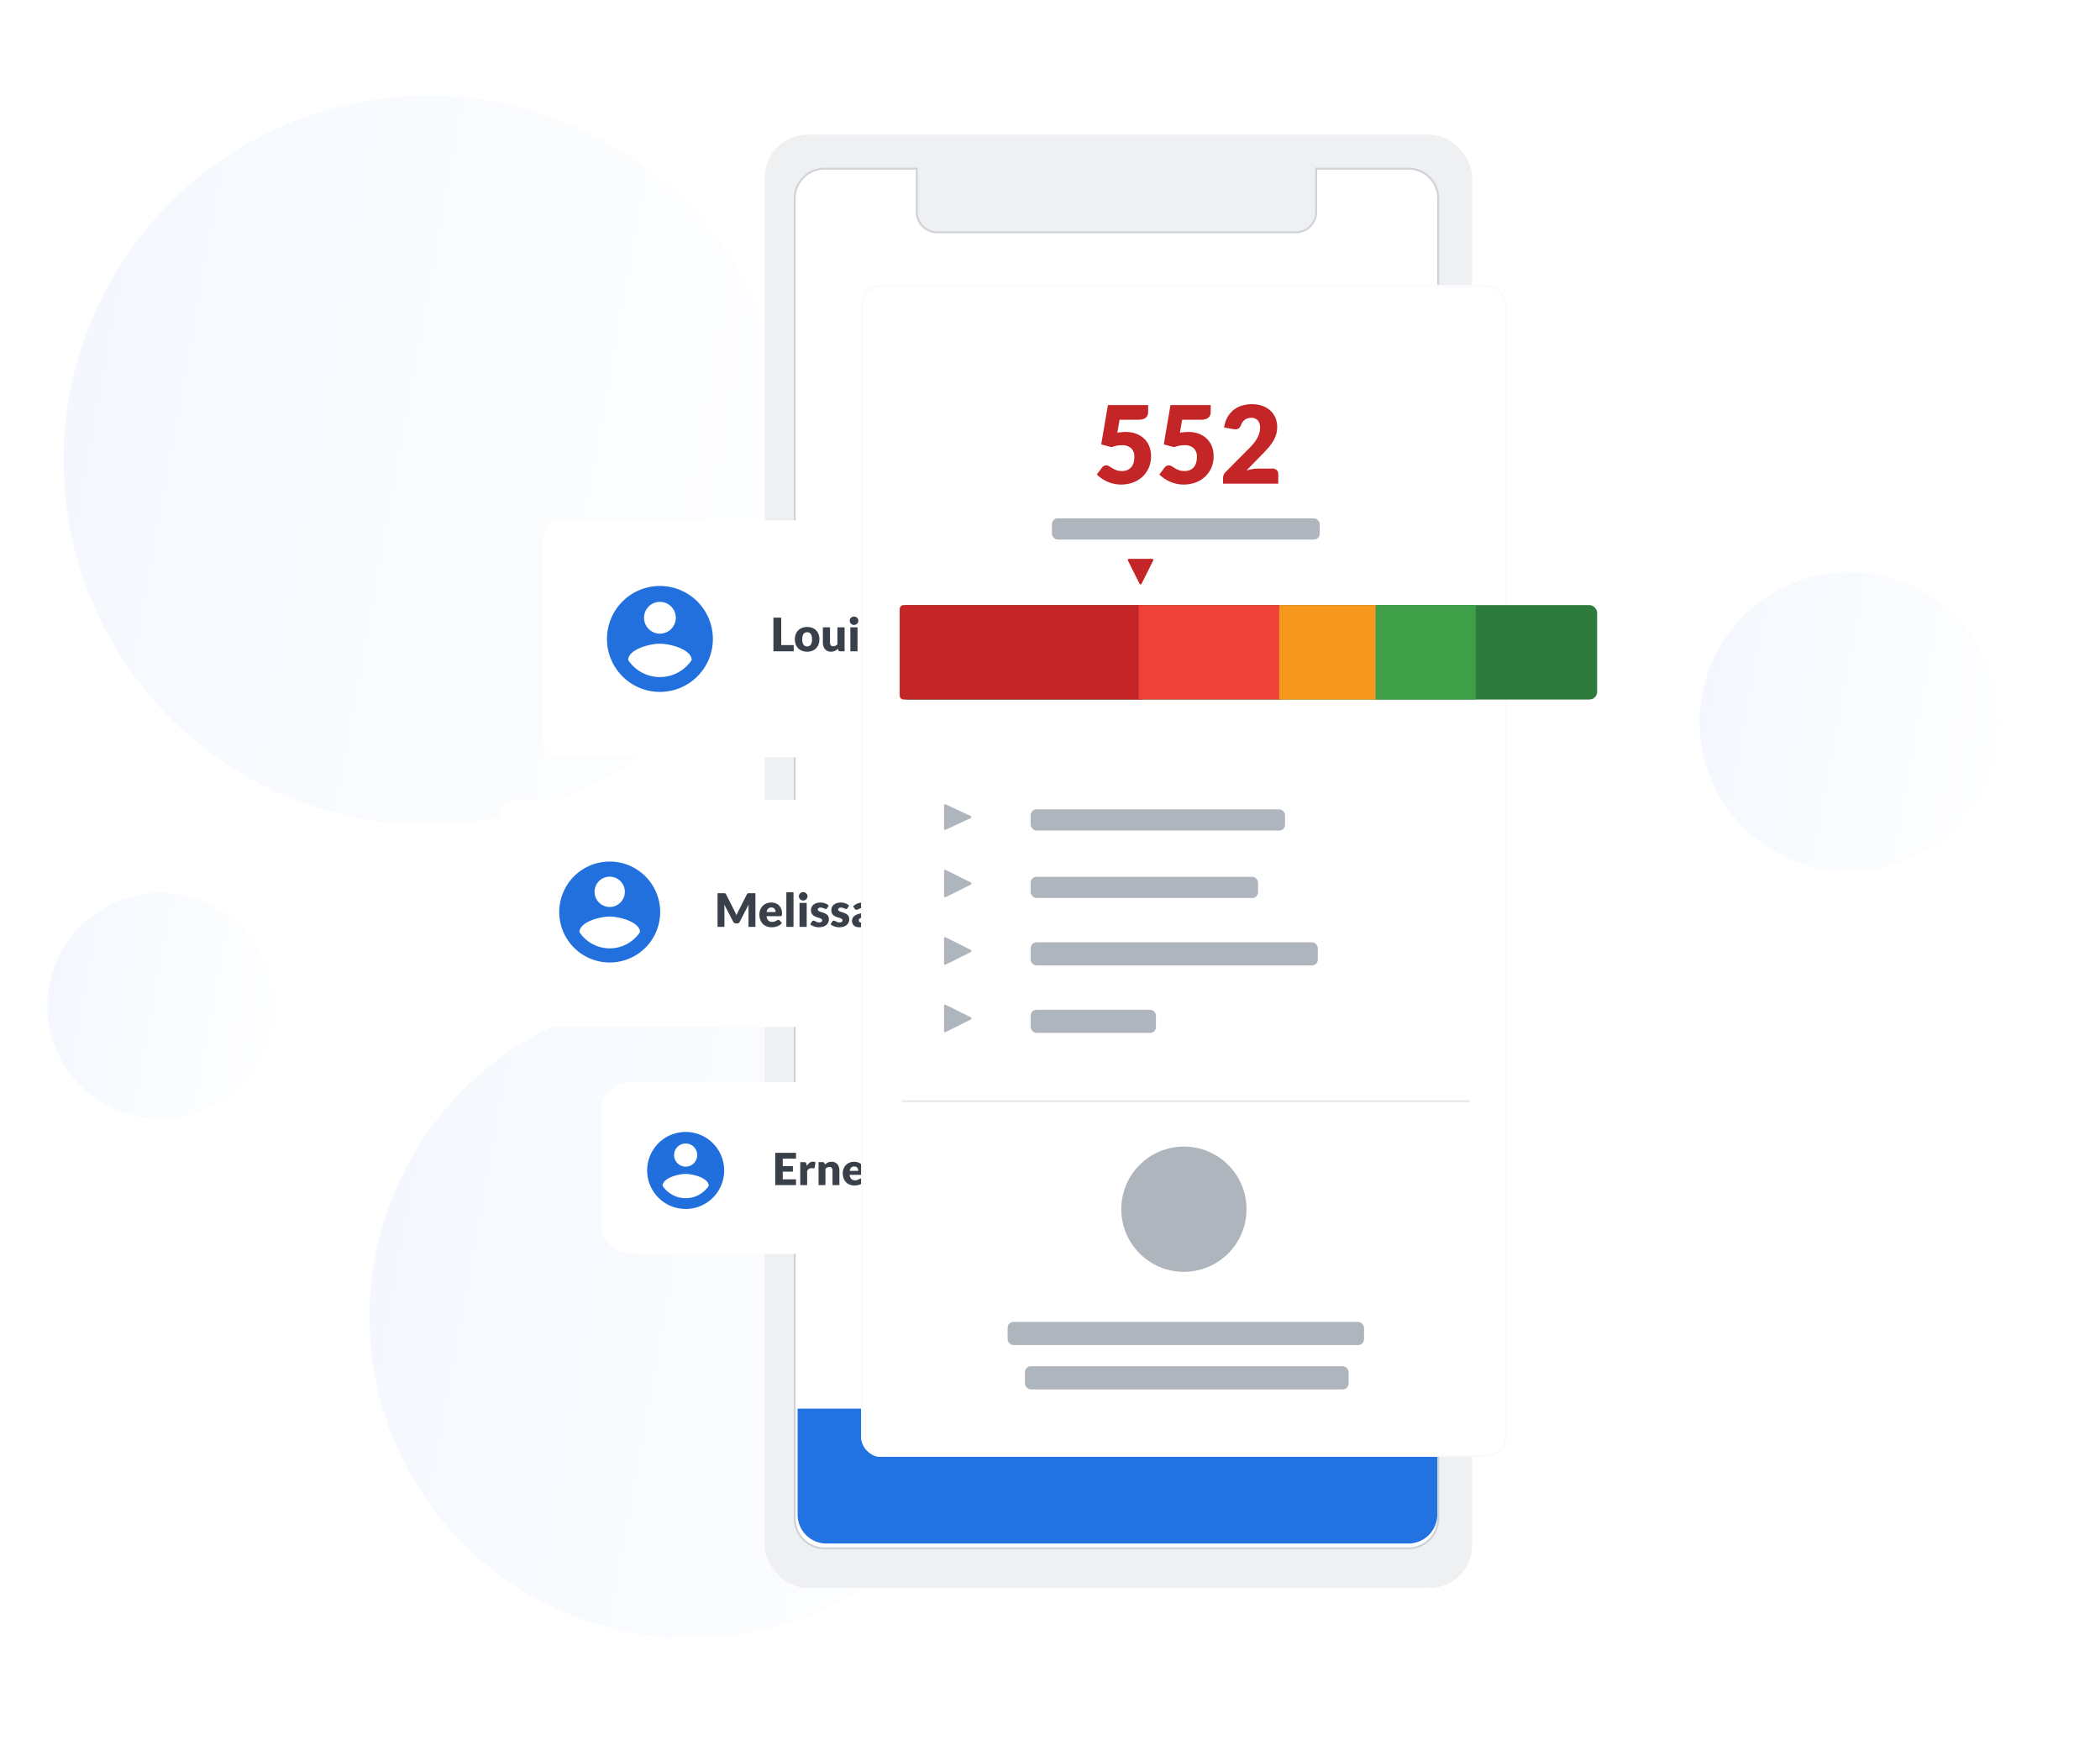 <svg xmlns="http://www.w3.org/2000/svg" xmlns:xlink="http://www.w3.org/1999/xlink" width="1090" height="903.12" viewBox="0 0 1090 903.12">
  <defs>
    <linearGradient id="linear-gradient" x1="-0.456" y1="0.085" x2="1.053" y2="-0.114" gradientUnits="objectBoundingBox">
      <stop offset="0" stop-color="#2272e2"/>
      <stop offset="1" stop-color="#fff"/>
    </linearGradient>
    <filter id="Rectangle_175" x="250" y="406" width="385" height="136" filterUnits="userSpaceOnUse">
      <feOffset input="SourceAlpha"/>
      <feGaussianBlur stdDeviation="3" result="blur"/>
      <feFlood flood-opacity="0.071"/>
      <feComposite operator="in" in2="blur"/>
      <feComposite in="SourceGraphic"/>
    </filter>
    <filter id="Rectangle_175-2" x="273" y="261" width="403" height="141" filterUnits="userSpaceOnUse">
      <feOffset input="SourceAlpha"/>
      <feGaussianBlur stdDeviation="3" result="blur-2"/>
      <feFlood flood-opacity="0.071"/>
      <feComposite operator="in" in2="blur-2"/>
      <feComposite in="SourceGraphic"/>
    </filter>
    <filter id="Path_18" x="303.082" y="552.471" width="371.01" height="107.172" filterUnits="userSpaceOnUse">
      <feOffset input="SourceAlpha"/>
      <feGaussianBlur stdDeviation="3" result="blur-3"/>
      <feFlood flood-opacity="0.071"/>
      <feComposite operator="in" in2="blur-3"/>
      <feComposite in="SourceGraphic"/>
    </filter>
    <filter id="Rectangle_235" x="391.5" y="92.5" width="446" height="719" filterUnits="userSpaceOnUse">
      <feOffset dy="3" input="SourceAlpha"/>
      <feGaussianBlur stdDeviation="18.5" result="blur-4"/>
      <feFlood flood-opacity="0.161"/>
      <feComposite operator="in" in2="blur-4"/>
      <feComposite in="SourceGraphic"/>
    </filter>
    <filter id="Rectangle_483" x="458" y="305" width="380" height="67" filterUnits="userSpaceOnUse">
      <feOffset dy="3" input="SourceAlpha"/>
      <feGaussianBlur stdDeviation="3" result="blur-5"/>
      <feFlood flood-opacity="0.161"/>
      <feComposite operator="in" in2="blur-5"/>
      <feComposite in="SourceGraphic"/>
    </filter>
    <filter id="Rectangle_484" x="458" y="305" width="144" height="67" filterUnits="userSpaceOnUse">
      <feOffset dy="3" input="SourceAlpha"/>
      <feGaussianBlur stdDeviation="3" result="blur-6"/>
      <feFlood flood-opacity="0.161"/>
      <feComposite operator="in" in2="blur-6"/>
      <feComposite in="SourceGraphic"/>
    </filter>
    <filter id="Rectangle_485" x="582" y="305" width="92" height="67" filterUnits="userSpaceOnUse">
      <feOffset dy="3" input="SourceAlpha"/>
      <feGaussianBlur stdDeviation="3" result="blur-7"/>
      <feFlood flood-opacity="0.161"/>
      <feComposite operator="in" in2="blur-7"/>
      <feComposite in="SourceGraphic"/>
    </filter>
    <filter id="Rectangle_486" x="655" y="305" width="69" height="67" filterUnits="userSpaceOnUse">
      <feOffset dy="3" input="SourceAlpha"/>
      <feGaussianBlur stdDeviation="3" result="blur-8"/>
      <feFlood flood-opacity="0.161"/>
      <feComposite operator="in" in2="blur-8"/>
      <feComposite in="SourceGraphic"/>
    </filter>
    <filter id="Rectangle_487" x="705" y="305" width="70" height="67" filterUnits="userSpaceOnUse">
      <feOffset dy="3" input="SourceAlpha"/>
      <feGaussianBlur stdDeviation="3" result="blur-9"/>
      <feFlood flood-opacity="0.161"/>
      <feComposite operator="in" in2="blur-9"/>
      <feComposite in="SourceGraphic"/>
    </filter>
    <clipPath id="clip-Image_13">
      <rect width="1090" height="903.12"/>
    </clipPath>
  </defs>
  <g id="Image_13" data-name="Image 13" clip-path="url(#clip-Image_13)">
    <rect width="1090" height="903.12" fill="rgba(255,255,255,0)"/>
    <g id="Group_116" data-name="Group 116" transform="translate(-604.42 -1739.489)">
      <g id="Group_43" data-name="Group 43" transform="translate(477.488 1739.919)">
        <g id="Group_32" data-name="Group 32" transform="matrix(0.951, 0.309, -0.309, 0.951, 227.637, 0)" opacity="0.07">
          <circle id="Ellipse_2" data-name="Ellipse 2" cx="189.18" cy="189.18" r="189.18" transform="translate(0 0)" fill="url(#linear-gradient)"/>
          <circle id="Ellipse_3" data-name="Ellipse 3" cx="166.875" cy="166.875" r="166.875" transform="translate(289.449 402.897)" fill="url(#linear-gradient)"/>
          <circle id="Ellipse_4" data-name="Ellipse 4" cx="58.654" cy="58.654" r="58.654" transform="translate(85.916 442.797)" fill="url(#linear-gradient)"/>
          <circle id="Ellipse_21" data-name="Ellipse 21" cx="77.655" cy="77.655" r="77.655" transform="translate(855.076 12.64)" fill="url(#linear-gradient)"/>
        </g>
        <g id="Rectangle_232" data-name="Rectangle 232" transform="translate(523.932 69.57)" fill="#eff0f2" stroke="#eff0f2" stroke-width="1">
          <rect width="367" height="754" rx="22" stroke="none"/>
          <rect x="0.5" y="0.5" width="366" height="753" rx="21.5" fill="none"/>
        </g>
        <g id="Subtraction_1" data-name="Subtraction 1" transform="translate(538.932 86.57)" fill="#fff">
          <path d="M 319 716.5 L 16 716.5 C 11.86 716.5 7.967 714.888 5.04 711.961 C 2.112 709.033 0.5 705.141 0.5 701 L 0.5 15.999 C 0.5 11.859 2.112 7.967 5.04 5.04 C 7.967 2.112 11.86 0.5 16 0.5 L 63.86 0.5 L 63.86 23.041 C 63.86 28.831 68.57 33.541 74.36 33.541 L 260.64 33.541 C 266.43 33.541 271.14 28.831 271.14 23.041 L 271.14 0.5 L 319 0.5 C 323.14 0.5 327.032 2.112 329.96 5.04 C 332.887 7.967 334.5 11.859 334.5 15.999 L 334.5 701 C 334.5 705.141 332.887 709.033 329.96 711.961 C 327.032 714.888 323.14 716.5 319 716.5 Z" stroke="none"/>
          <path d="M 319 716 C 323.006 716 326.773 714.44 329.606 711.607 C 332.439 708.774 334 705.007 334 701 L 334 15.999 C 334 11.993 332.439 8.226 329.606 5.393 C 326.773 2.56 323.006 1 319 1 L 271.64 1 L 271.64 23.041 C 271.64 29.106 266.705 34.041 260.64 34.041 L 74.36 34.041 C 68.294 34.041 63.36 29.106 63.36 23.041 L 63.36 1 L 16 1 C 11.993 1 8.226 2.56 5.393 5.393 C 2.56 8.226 1 11.993 1 15.999 L 1 701 C 1 705.007 2.56 708.774 5.393 711.607 C 8.226 714.44 11.993 716 16 716 L 319 716 M 319 717 L 16 717 C 11.726 717 7.708 715.336 4.686 712.314 C 1.664 709.292 -6.436434887291398e-07 705.274 -6.436434887291398e-07 701 L -6.436434887291398e-07 15.999 C -6.436434887291398e-07 11.726 1.664 7.708 4.686 4.686 C 7.708 1.664 11.726 3.116122024948709e-05 16 3.116122024948709e-05 L 64.36 3.116122024948709e-05 L 64.36 23.041 C 64.36 28.555 68.846 33.041 74.36 33.041 L 260.64 33.041 C 266.154 33.041 270.64 28.555 270.64 23.041 L 270.64 -5.974786836304702e-05 L 319 3.116122024948709e-05 C 323.273 3.116122024948709e-05 327.291 1.664 330.313 4.686 C 333.335 7.708 335 11.726 335 15.999 L 335 701 C 335 705.274 333.335 709.292 330.313 712.314 C 327.291 715.336 323.273 717 319 717 Z" stroke="none" fill="#cfd3d7"/>
        </g>
        <path id="Rectangle_236" data-name="Rectangle 236" d="M0,0H332a0,0,0,0,1,0,0V55a15,15,0,0,1-15,15H15A15,15,0,0,1,0,55V0A0,0,0,0,1,0,0Z" transform="translate(540.932 730.57)" fill="#2272e2"/>
        <rect id="Rectangle_255" data-name="Rectangle 255" width="47.915" height="4.957" rx="2.478" transform="translate(674.129 704.81) rotate(-90)" fill="#afb5bd"/>
        <g id="Group_30" data-name="Group 30" transform="translate(385.823 144.389)">
          <g id="Group_19" data-name="Group 19" transform="translate(0 270.654)">
            <g transform="matrix(1, 0, 0, 1, -258.89, -415.47)" filter="url(#Rectangle_175)">
              <rect id="Rectangle_175-3" data-name="Rectangle 175" width="367" height="118" rx="8" transform="translate(259 415)" fill="#fff"/>
            </g>
            <g id="account_circle-24px" transform="translate(26.149 26.379)">
              <path id="Path_5" data-name="Path 5" d="M0,0H62.862V62.862H0Z" fill="none"/>
              <path id="Path_6" data-name="Path 6" d="M33.276,7.083A26.193,26.193,0,1,0,59.468,33.276,26.2,26.2,0,0,0,33.276,7.083Zm0,7.858A7.858,7.858,0,1,1,25.418,22.8,7.847,7.847,0,0,1,33.276,14.941Zm0,37.193A18.86,18.86,0,0,1,17.56,43.7c.079-5.212,10.477-8.067,15.716-8.067,5.212,0,15.637,2.855,15.716,8.067A18.86,18.86,0,0,1,33.276,52.135Z" transform="translate(-1.845 -1.845)" fill="#2170de"/>
            </g>
          </g>
          <g id="Group_115" data-name="Group 115" transform="translate(23.259 124.754)">
            <g transform="matrix(1, 0, 0, 1, -282.15, -269.57)" filter="url(#Rectangle_175-2)">
              <rect id="Rectangle_175-4" data-name="Rectangle 175" width="385" height="123" rx="8" transform="translate(282 270)" fill="#fff"/>
            </g>
            <g id="account_circle-24px-2" data-name="account_circle-24px" transform="translate(27.403 29.019)">
              <path id="Path_5-2" data-name="Path 5" d="M0,0H65.961V65.961H0Z" fill="none"/>
              <path id="Path_6-2" data-name="Path 6" d="M34.567,7.083A27.484,27.484,0,1,0,62.051,34.567,27.494,27.494,0,0,0,34.567,7.083Zm0,8.245a8.245,8.245,0,1,1-8.245,8.245A8.234,8.234,0,0,1,34.567,15.328Zm0,39.027a19.79,19.79,0,0,1-16.49-8.85c.082-5.469,10.994-8.465,16.49-8.465,5.469,0,16.408,3,16.49,8.465A19.79,19.79,0,0,1,34.567,54.355Z" transform="translate(-1.587 -1.587)" fill="#2170de"/>
            </g>
          </g>
          <g id="Group_20" data-name="Group 20" transform="translate(53.191 416.653)">
            <g transform="matrix(1, 0, 0, 1, -312.08, -561.47)" filter="url(#Path_18)">
              <path id="Path_18-2" data-name="Path 18" d="M17.433,0H335.578c9.628,0,17.433,6.142,17.433,13.719V75.453c0,7.577-7.8,13.719-17.433,13.719H17.433C7.8,89.172,0,83.03,0,75.453V13.719C0,6.142,7.8,0,17.433,0Z" transform="translate(312.08 561.47)" fill="#fff"/>
            </g>
            <g id="account_circle-24px-3" data-name="account_circle-24px" transform="translate(19.822 21.94)">
              <path id="Path_5-3" data-name="Path 5" d="M0,0H47.977V47.977H0Z" fill="none"/>
              <path id="Path_6-3" data-name="Path 6" d="M27.074,7.083a19.99,19.99,0,1,0,19.99,19.99A20,20,0,0,0,27.074,7.083Zm0,6a6,6,0,1,1-6,6A5.989,5.989,0,0,1,27.074,13.08Zm0,28.386A14.394,14.394,0,0,1,15.079,35.03c.06-3.978,8-6.157,11.994-6.157,3.978,0,11.934,2.179,11.994,6.157A14.394,14.394,0,0,1,27.074,41.467Z" transform="translate(-3.085 -3.085)" fill="#216fdd"/>
            </g>
          </g>
          <path id="Path_164" data-name="Path 164" d="M12.167-16.756v2.99H5.29v3.91h5.267V-6.98H5.29v3.99h6.877V0H1.38V-16.756ZM14.375,0V-11.925h2.116a1.8,1.8,0,0,1,.443.046.777.777,0,0,1,.3.144.613.613,0,0,1,.184.259,2.333,2.333,0,0,1,.109.391l.2,1.115a5.844,5.844,0,0,1,1.472-1.6,2.991,2.991,0,0,1,1.782-.587,2.054,2.054,0,0,1,1.311.391l-.46,2.622a.512.512,0,0,1-.184.339.624.624,0,0,1-.368.1,2.441,2.441,0,0,1-.46-.052,3.566,3.566,0,0,0-.667-.052,2.449,2.449,0,0,0-2.208,1.5V0Zm9.5,0V-11.925h2.208a.984.984,0,0,1,.558.149.8.8,0,0,1,.316.449l.207.69a8.662,8.662,0,0,1,.713-.6,4.176,4.176,0,0,1,.788-.466,4.676,4.676,0,0,1,.909-.3,4.875,4.875,0,0,1,1.064-.109,4.175,4.175,0,0,1,1.731.339,3.592,3.592,0,0,1,1.271.943,4.07,4.07,0,0,1,.782,1.438,5.961,5.961,0,0,1,.264,1.811V0H31.119V-7.578a2.085,2.085,0,0,0-.4-1.363,1.446,1.446,0,0,0-1.184-.489,2.481,2.481,0,0,0-1.1.253,4.293,4.293,0,0,0-.989.679V0ZM42.32-12.109a6.14,6.14,0,0,1,2.168.368,4.712,4.712,0,0,1,1.69,1.069,4.881,4.881,0,0,1,1.1,1.719,6.309,6.309,0,0,1,.4,2.306,5.033,5.033,0,0,1-.035.655,1.037,1.037,0,0,1-.127.4.482.482,0,0,1-.247.207,1.158,1.158,0,0,1-.4.057H40a3.362,3.362,0,0,0,.908,2.168,2.7,2.7,0,0,0,1.9.673,3.4,3.4,0,0,0,1.069-.15,5.4,5.4,0,0,0,.8-.333q.351-.184.644-.334a1.337,1.337,0,0,1,.615-.15.737.737,0,0,1,.644.31L47.61-1.863A5.3,5.3,0,0,1,46.42-.834a6.185,6.185,0,0,1-1.311.621A7.106,7.106,0,0,1,43.763.1a10.1,10.1,0,0,1-1.282.086,6.7,6.7,0,0,1-2.352-.408,5.4,5.4,0,0,1-1.921-1.213,5.725,5.725,0,0,1-1.3-2,7.477,7.477,0,0,1-.477-2.783,6.3,6.3,0,0,1,.408-2.265,5.58,5.58,0,0,1,1.173-1.875,5.585,5.585,0,0,1,1.852-1.276A6.111,6.111,0,0,1,42.32-12.109Zm.069,2.461a2.148,2.148,0,0,0-1.6.581,3.026,3.026,0,0,0-.759,1.673h4.45a3.147,3.147,0,0,0-.109-.828,2.007,2.007,0,0,0-.356-.719,1.814,1.814,0,0,0-.65-.512A2.222,2.222,0,0,0,42.389-9.648Zm14.628.333A.922.922,0,0,1,56.724-9a.769.769,0,0,1-.4.092,1.267,1.267,0,0,1-.506-.109l-.546-.236a5.951,5.951,0,0,0-.661-.236,2.952,2.952,0,0,0-.84-.109,1.776,1.776,0,0,0-1.041.259.834.834,0,0,0-.362.719.72.72,0,0,0,.236.552,2.163,2.163,0,0,0,.627.385,8.644,8.644,0,0,0,.885.316q.495.149,1.012.333a9.012,9.012,0,0,1,1.012.431,3.785,3.785,0,0,1,.885.61,2.721,2.721,0,0,1,.627.88,2.979,2.979,0,0,1,.236,1.242,4.084,4.084,0,0,1-.322,1.633,3.468,3.468,0,0,1-.96,1.288,4.541,4.541,0,0,1-1.576.839,7.1,7.1,0,0,1-2.156.3A6.561,6.561,0,0,1,51.658.069a8.443,8.443,0,0,1-1.179-.31,6.422,6.422,0,0,1-1.052-.466,4.563,4.563,0,0,1-.828-.581L49.427-2.6a1.192,1.192,0,0,1,.356-.362.99.99,0,0,1,.541-.132,1.125,1.125,0,0,1,.558.138l.535.3a4.458,4.458,0,0,0,.673.3,2.917,2.917,0,0,0,.972.138,2.468,2.468,0,0,0,.7-.086,1.236,1.236,0,0,0,.46-.236.941.941,0,0,0,.253-.333.938.938,0,0,0,.08-.379.775.775,0,0,0-.242-.586,2.1,2.1,0,0,0-.632-.4,7.711,7.711,0,0,0-.891-.311q-.5-.144-1.018-.328a8.175,8.175,0,0,1-1.018-.443,3.5,3.5,0,0,1-.891-.656,3.046,3.046,0,0,1-.632-.972,3.589,3.589,0,0,1-.242-1.392,3.626,3.626,0,0,1,.293-1.443,3.351,3.351,0,0,1,.88-1.2,4.32,4.32,0,0,1,1.472-.822,6.364,6.364,0,0,1,2.07-.3,6.655,6.655,0,0,1,1.248.115,6.377,6.377,0,0,1,1.133.322,5.425,5.425,0,0,1,.966.489,4.639,4.639,0,0,1,.77.615Zm7.015,9.5a4.2,4.2,0,0,1-1.5-.247,2.981,2.981,0,0,1-1.092-.7,2.99,2.99,0,0,1-.673-1.1,4.252,4.252,0,0,1-.23-1.437V-9.465H59.524a.675.675,0,0,1-.472-.178.673.673,0,0,1-.2-.523v-1.391l1.9-.368.7-2.91a.708.708,0,0,1,.782-.552H64.1V-11.9H67v2.438H64.1v5.923a1.115,1.115,0,0,0,.2.684.68.68,0,0,0,.581.27,1.141,1.141,0,0,0,.328-.04,1.3,1.3,0,0,0,.23-.092q.1-.052.184-.092a.471.471,0,0,1,.2-.04.415.415,0,0,1,.259.075.925.925,0,0,1,.2.236L67.367-.851a4.92,4.92,0,0,1-1.552.776A6.17,6.17,0,0,1,64.032.184Zm17.342-2.99A6.614,6.614,0,0,0,82.8-2.944a6.981,6.981,0,0,0,1.173-.368V-5.853H82.317a.8.8,0,0,1-.575-.2.651.651,0,0,1-.207-.494V-8.682h5.957V-1.61a8.779,8.779,0,0,1-1.34.811,8.654,8.654,0,0,1-1.483.558A11.045,11.045,0,0,1,82.99.08a16.636,16.636,0,0,1-1.915.1,8.785,8.785,0,0,1-3.4-.65A8.272,8.272,0,0,1,74.963-2.26a8.257,8.257,0,0,1-1.794-2.714,8.828,8.828,0,0,1-.65-3.41,9.283,9.283,0,0,1,.621-3.444,7.757,7.757,0,0,1,1.777-2.708,8.061,8.061,0,0,1,2.794-1.771,10.1,10.1,0,0,1,3.663-.633,10.668,10.668,0,0,1,1.966.173,9.675,9.675,0,0,1,1.7.472,7.806,7.806,0,0,1,1.42.713,7.649,7.649,0,0,1,1.15.9L86.48-12.972a1.252,1.252,0,0,1-.385.379.915.915,0,0,1-.489.138,1.346,1.346,0,0,1-.713-.23q-.46-.276-.868-.477a5.3,5.3,0,0,0-.834-.328,5.464,5.464,0,0,0-.9-.184,8.8,8.8,0,0,0-1.058-.057,4.826,4.826,0,0,0-1.967.385,4.216,4.216,0,0,0-1.489,1.087,4.915,4.915,0,0,0-.949,1.685A6.791,6.791,0,0,0,76.5-8.384a7.051,7.051,0,0,0,.368,2.369,5.09,5.09,0,0,0,1.018,1.748A4.321,4.321,0,0,0,79.425-3.18,4.99,4.99,0,0,0,81.374-2.806Zm13.8-9.3a6.887,6.887,0,0,1,2.472.425,5.423,5.423,0,0,1,1.915,1.219A5.491,5.491,0,0,1,100.8-8.539a6.949,6.949,0,0,1,.443,2.547,7.075,7.075,0,0,1-.443,2.57,5.529,5.529,0,0,1-1.242,1.944,5.449,5.449,0,0,1-1.915,1.23,6.805,6.805,0,0,1-2.472.431,6.885,6.885,0,0,1-2.49-.431,5.556,5.556,0,0,1-1.932-1.23A5.449,5.449,0,0,1,89.5-3.421a7.075,7.075,0,0,1-.443-2.57A6.949,6.949,0,0,1,89.5-8.539a5.411,5.411,0,0,1,1.253-1.926,5.53,5.53,0,0,1,1.932-1.219A6.968,6.968,0,0,1,95.174-12.109Zm0,9.648a2.025,2.025,0,0,0,1.811-.868,4.8,4.8,0,0,0,.581-2.639A4.771,4.771,0,0,0,96.985-8.6a2.029,2.029,0,0,0-1.811-.863,2.08,2.08,0,0,0-1.852.863,4.734,4.734,0,0,0-.587,2.634,4.764,4.764,0,0,0,.587,2.639A2.075,2.075,0,0,0,95.174-2.461Zm13.34-9.648a6.887,6.887,0,0,1,2.472.425,5.423,5.423,0,0,1,1.915,1.219,5.491,5.491,0,0,1,1.242,1.926,6.949,6.949,0,0,1,.443,2.547,7.075,7.075,0,0,1-.443,2.57A5.529,5.529,0,0,1,112.9-1.478a5.449,5.449,0,0,1-1.915,1.23,6.805,6.805,0,0,1-2.472.431,6.885,6.885,0,0,1-2.49-.431,5.556,5.556,0,0,1-1.932-1.23,5.449,5.449,0,0,1-1.253-1.944,7.075,7.075,0,0,1-.443-2.57,6.949,6.949,0,0,1,.443-2.547,5.411,5.411,0,0,1,1.253-1.926,5.53,5.53,0,0,1,1.932-1.219A6.968,6.968,0,0,1,108.514-12.109Zm0,9.648a2.025,2.025,0,0,0,1.811-.868,4.8,4.8,0,0,0,.581-2.639,4.771,4.771,0,0,0-.581-2.634,2.029,2.029,0,0,0-1.811-.863,2.08,2.08,0,0,0-1.852.863,4.734,4.734,0,0,0-.587,2.634,4.764,4.764,0,0,0,.587,2.639A2.075,2.075,0,0,0,108.514-2.461ZM124.913,0a.984.984,0,0,1-.558-.149.8.8,0,0,1-.316-.448l-.276-.909a6.991,6.991,0,0,1-.747.69,4.7,4.7,0,0,1-.845.535,4.47,4.47,0,0,1-.977.345,5.033,5.033,0,0,1-1.133.121,3.673,3.673,0,0,1-1.725-.414,3.975,3.975,0,0,1-1.368-1.2,6.035,6.035,0,0,1-.9-1.915,9.3,9.3,0,0,1-.328-2.582A8.052,8.052,0,0,1,116.1-8.4a6.076,6.076,0,0,1,1.041-1.978,4.833,4.833,0,0,1,1.616-1.305,4.589,4.589,0,0,1,2.081-.472,4,4,0,0,1,1.558.27,4.5,4.5,0,0,1,1.156.707v-6.037h3.565V0ZM121.3-2.553a3.081,3.081,0,0,0,.707-.075,2.486,2.486,0,0,0,.581-.213,2.534,2.534,0,0,0,.5-.345,4.327,4.327,0,0,0,.466-.483v-5.06a2.357,2.357,0,0,0-.88-.627,2.727,2.727,0,0,0-.983-.178,2.1,2.1,0,0,0-.909.2,1.851,1.851,0,0,0-.719.627,3.338,3.338,0,0,0-.477,1.121,6.966,6.966,0,0,0-.173,1.668,7.724,7.724,0,0,0,.138,1.587,3.269,3.269,0,0,0,.385,1.041,1.5,1.5,0,0,0,.592.569A1.7,1.7,0,0,0,121.3-2.553Zm13.685-9.556a6.14,6.14,0,0,1,2.168.368,4.713,4.713,0,0,1,1.691,1.069,4.882,4.882,0,0,1,1.1,1.719,6.309,6.309,0,0,1,.4,2.306,5.034,5.034,0,0,1-.035.655,1.038,1.038,0,0,1-.126.4.482.482,0,0,1-.247.207,1.158,1.158,0,0,1-.4.057h-6.877a3.362,3.362,0,0,0,.909,2.168,2.7,2.7,0,0,0,1.9.673,3.4,3.4,0,0,0,1.07-.15,5.4,5.4,0,0,0,.8-.333q.351-.184.644-.334a1.337,1.337,0,0,1,.615-.15.737.737,0,0,1,.644.31l1.035,1.277a5.3,5.3,0,0,1-1.19,1.029,6.185,6.185,0,0,1-1.311.621A7.106,7.106,0,0,1,136.43.1a10.1,10.1,0,0,1-1.282.086A6.7,6.7,0,0,1,132.8-.224a5.4,5.4,0,0,1-1.921-1.213,5.725,5.725,0,0,1-1.3-2,7.477,7.477,0,0,1-.477-2.783,6.3,6.3,0,0,1,.408-2.265,5.58,5.58,0,0,1,1.173-1.875,5.585,5.585,0,0,1,1.852-1.276A6.111,6.111,0,0,1,134.987-12.109Zm.069,2.461a2.148,2.148,0,0,0-1.6.581,3.026,3.026,0,0,0-.759,1.673h4.451a3.147,3.147,0,0,0-.109-.828,2.007,2.007,0,0,0-.357-.719,1.814,1.814,0,0,0-.65-.512A2.222,2.222,0,0,0,135.056-9.648Zm11.017-7.567V0h-3.565V-17.215Zm6.555,0V0h-3.565V-17.215Z" transform="translate(142.109 470.182)" fill="#394049"/>
          <path id="Path_163" data-name="Path 163" d="M10.38-7.992q.24.456.462.948t.426,1.008q.2-.528.432-1.026t.468-.966l4.488-8.832a1.467,1.467,0,0,1,.246-.354.806.806,0,0,1,.282-.186,1.182,1.182,0,0,1,.354-.072q.2-.012.462-.012h3.1V0H17.52V-10.056q0-.732.072-1.584L12.96-2.652a1.526,1.526,0,0,1-.582.636,1.61,1.61,0,0,1-.834.216h-.552a1.61,1.61,0,0,1-.834-.216,1.526,1.526,0,0,1-.582-.636l-4.656-9q.048.42.072.834t.024.762V0H1.44V-17.484h3.1q.264,0,.462.012a1.182,1.182,0,0,1,.354.072.806.806,0,0,1,.282.186,1.467,1.467,0,0,1,.246.354ZM29.3-12.636a6.407,6.407,0,0,1,2.262.384,4.917,4.917,0,0,1,1.764,1.116,5.094,5.094,0,0,1,1.152,1.794A6.583,6.583,0,0,1,34.9-6.936a5.252,5.252,0,0,1-.036.684,1.083,1.083,0,0,1-.132.42.5.5,0,0,1-.258.216,1.208,1.208,0,0,1-.414.06H26.88a3.508,3.508,0,0,0,.948,2.262,2.821,2.821,0,0,0,1.98.7,3.544,3.544,0,0,0,1.116-.156,5.63,5.63,0,0,0,.834-.348q.366-.192.672-.348a1.4,1.4,0,0,1,.642-.156.769.769,0,0,1,.672.324l1.08,1.332A5.53,5.53,0,0,1,33.582-.87a6.454,6.454,0,0,1-1.368.648A7.415,7.415,0,0,1,30.81.1a10.536,10.536,0,0,1-1.338.09,6.986,6.986,0,0,1-2.454-.426,5.639,5.639,0,0,1-2-1.266,5.974,5.974,0,0,1-1.356-2.088,7.8,7.8,0,0,1-.5-2.9,6.572,6.572,0,0,1,.426-2.364,5.822,5.822,0,0,1,1.224-1.956,5.828,5.828,0,0,1,1.932-1.332A6.377,6.377,0,0,1,29.3-12.636Zm.072,2.568a2.242,2.242,0,0,0-1.668.606,3.157,3.157,0,0,0-.792,1.746H31.56a3.284,3.284,0,0,0-.114-.864,2.1,2.1,0,0,0-.372-.75,1.893,1.893,0,0,0-.678-.534A2.319,2.319,0,0,0,29.376-10.068Zm11.5-7.9V0h-3.72V-17.964Zm6.84,5.52V0h-3.72V-12.444Zm.432-3.408a1.966,1.966,0,0,1-.18.834,2.2,2.2,0,0,1-.492.684,2.409,2.409,0,0,1-.726.468,2.253,2.253,0,0,1-.882.174,2.094,2.094,0,0,1-.852-.174,2.4,2.4,0,0,1-.7-.468,2.16,2.16,0,0,1-.48-.684,2.024,2.024,0,0,1-.174-.834,2.094,2.094,0,0,1,.174-.852,2.211,2.211,0,0,1,.48-.7,2.248,2.248,0,0,1,.7-.468,2.159,2.159,0,0,1,.852-.168,2.323,2.323,0,0,1,.882.168,2.265,2.265,0,0,1,.726.468,2.246,2.246,0,0,1,.492.7A2.035,2.035,0,0,1,48.144-15.852ZM58.32-9.72a.962.962,0,0,1-.306.324.8.8,0,0,1-.414.1,1.323,1.323,0,0,1-.528-.114L56.5-9.66a6.21,6.21,0,0,0-.69-.246,3.08,3.08,0,0,0-.876-.114,1.853,1.853,0,0,0-1.086.27.87.87,0,0,0-.378.75.752.752,0,0,0,.246.576,2.257,2.257,0,0,0,.654.4,9.02,9.02,0,0,0,.924.33q.516.156,1.056.348a9.4,9.4,0,0,1,1.056.45,3.95,3.95,0,0,1,.924.636,2.839,2.839,0,0,1,.654.918,3.109,3.109,0,0,1,.246,1.3,4.261,4.261,0,0,1-.336,1.7,3.618,3.618,0,0,1-1,1.344A4.738,4.738,0,0,1,56.25-.12,7.405,7.405,0,0,1,54,.192a6.847,6.847,0,0,1-1.272-.12A8.811,8.811,0,0,1,51.5-.252a6.7,6.7,0,0,1-1.1-.486,4.762,4.762,0,0,1-.864-.606L50.4-2.712a1.244,1.244,0,0,1,.372-.378,1.033,1.033,0,0,1,.564-.138,1.174,1.174,0,0,1,.582.144l.558.312a4.651,4.651,0,0,0,.7.312,3.044,3.044,0,0,0,1.014.144,2.576,2.576,0,0,0,.732-.09,1.29,1.29,0,0,0,.48-.246A.982.982,0,0,0,55.668-3a.978.978,0,0,0,.084-.4.808.808,0,0,0-.252-.612,2.2,2.2,0,0,0-.66-.414,8.047,8.047,0,0,0-.93-.324q-.522-.15-1.062-.342a8.53,8.53,0,0,1-1.062-.462,3.653,3.653,0,0,1-.93-.684,3.178,3.178,0,0,1-.66-1.014A3.745,3.745,0,0,1,49.944-8.7a3.783,3.783,0,0,1,.306-1.506,3.5,3.5,0,0,1,.918-1.254,4.507,4.507,0,0,1,1.536-.858,6.641,6.641,0,0,1,2.16-.318,6.944,6.944,0,0,1,1.3.12,6.654,6.654,0,0,1,1.182.336,5.661,5.661,0,0,1,1.008.51,4.841,4.841,0,0,1,.8.642Zm10.56,0a.962.962,0,0,1-.306.324.8.8,0,0,1-.414.1,1.323,1.323,0,0,1-.528-.114l-.57-.246a6.21,6.21,0,0,0-.69-.246,3.08,3.08,0,0,0-.876-.114,1.853,1.853,0,0,0-1.086.27.87.87,0,0,0-.378.75.752.752,0,0,0,.246.576,2.257,2.257,0,0,0,.654.4,9.02,9.02,0,0,0,.924.33q.516.156,1.056.348a9.4,9.4,0,0,1,1.056.45,3.95,3.95,0,0,1,.924.636,2.839,2.839,0,0,1,.654.918,3.109,3.109,0,0,1,.246,1.3,4.261,4.261,0,0,1-.336,1.7,3.618,3.618,0,0,1-1,1.344A4.739,4.739,0,0,1,66.81-.12a7.405,7.405,0,0,1-2.25.312,6.847,6.847,0,0,1-1.272-.12,8.811,8.811,0,0,1-1.23-.324,6.7,6.7,0,0,1-1.1-.486,4.762,4.762,0,0,1-.864-.606l.864-1.368a1.244,1.244,0,0,1,.372-.378,1.033,1.033,0,0,1,.564-.138,1.174,1.174,0,0,1,.582.144l.558.312a4.652,4.652,0,0,0,.7.312,3.044,3.044,0,0,0,1.014.144,2.576,2.576,0,0,0,.732-.09,1.29,1.29,0,0,0,.48-.246A.982.982,0,0,0,66.228-3a.978.978,0,0,0,.084-.4.808.808,0,0,0-.252-.612,2.2,2.2,0,0,0-.66-.414,8.046,8.046,0,0,0-.93-.324q-.522-.15-1.062-.342a8.53,8.53,0,0,1-1.062-.462,3.653,3.653,0,0,1-.93-.684,3.178,3.178,0,0,1-.66-1.014A3.745,3.745,0,0,1,60.5-8.7a3.783,3.783,0,0,1,.306-1.506,3.5,3.5,0,0,1,.918-1.254,4.507,4.507,0,0,1,1.536-.858,6.641,6.641,0,0,1,2.16-.318,6.944,6.944,0,0,1,1.3.12,6.654,6.654,0,0,1,1.182.336,5.661,5.661,0,0,1,1.008.51,4.841,4.841,0,0,1,.8.642ZM80.424,0a1.743,1.743,0,0,1-.8-.144,1.1,1.1,0,0,1-.45-.6l-.264-.684q-.468.4-.9.7a5.7,5.7,0,0,1-.894.51,4.415,4.415,0,0,1-.984.312,6.056,6.056,0,0,1-1.158.1A5.077,5.077,0,0,1,73.428-.03a3.23,3.23,0,0,1-1.182-.654,2.876,2.876,0,0,1-.75-1.074,3.873,3.873,0,0,1-.264-1.482A3.108,3.108,0,0,1,71.568-4.6a3.345,3.345,0,0,1,1.164-1.266,7.4,7.4,0,0,1,2.232-.954,14.976,14.976,0,0,1,3.54-.432v-.528a2.282,2.282,0,0,0-.45-1.578,1.655,1.655,0,0,0-1.278-.486A3.39,3.39,0,0,0,75.7-9.7a4.855,4.855,0,0,0-.75.324q-.33.18-.642.324a1.763,1.763,0,0,1-.744.144,1.125,1.125,0,0,1-.654-.186,1.382,1.382,0,0,1-.426-.462l-.672-1.164a7.564,7.564,0,0,1,2.5-1.482,8.771,8.771,0,0,1,2.946-.486,5.388,5.388,0,0,1,2.034.366,4.377,4.377,0,0,1,1.536,1.02,4.457,4.457,0,0,1,.966,1.554,5.585,5.585,0,0,1,.336,1.968V0ZM76.152-2.268a2.952,2.952,0,0,0,1.26-.252A3.839,3.839,0,0,0,78.5-3.336V-5.064a12.35,12.35,0,0,0-1.836.192,4.46,4.46,0,0,0-1.14.36,1.38,1.38,0,0,0-.582.492,1.164,1.164,0,0,0-.162.6,1.043,1.043,0,0,0,.348.894A1.7,1.7,0,0,0,76.152-2.268Z" transform="translate(112.109 336.182)" fill="#394049"/>
          <path id="Path_162" data-name="Path 162" d="M5.5-3.24h6.48V0H1.44V-17.484H5.5Zm13.464-9.4a7.187,7.187,0,0,1,2.58.444,5.659,5.659,0,0,1,2,1.272,5.73,5.73,0,0,1,1.3,2.01A7.251,7.251,0,0,1,25.3-6.252a7.383,7.383,0,0,1-.462,2.682,5.77,5.77,0,0,1-1.3,2.028,5.686,5.686,0,0,1-2,1.284,7.1,7.1,0,0,1-2.58.45,7.184,7.184,0,0,1-2.6-.45,5.8,5.8,0,0,1-2.016-1.284A5.686,5.686,0,0,1,13.038-3.57a7.383,7.383,0,0,1-.462-2.682,7.251,7.251,0,0,1,.462-2.658,5.647,5.647,0,0,1,1.308-2.01,5.77,5.77,0,0,1,2.016-1.272A7.271,7.271,0,0,1,18.96-12.636Zm0,10.068a2.113,2.113,0,0,0,1.89-.906,5.011,5.011,0,0,0,.606-2.754,4.979,4.979,0,0,0-.606-2.748,2.118,2.118,0,0,0-1.89-.9,2.17,2.17,0,0,0-1.932.9,4.939,4.939,0,0,0-.612,2.748,4.971,4.971,0,0,0,.612,2.754A2.165,2.165,0,0,0,18.96-2.568Zm11.856-9.876v7.9a2.171,2.171,0,0,0,.42,1.428,1.517,1.517,0,0,0,1.236.5,2.651,2.651,0,0,0,1.146-.252,4.275,4.275,0,0,0,1.038-.708v-8.868h3.72V0h-2.3a.875.875,0,0,1-.912-.624l-.228-.72a7.221,7.221,0,0,1-.744.63,4.553,4.553,0,0,1-.822.48,4.91,4.91,0,0,1-.942.312,5.005,5.005,0,0,1-1.1.114,4.357,4.357,0,0,1-1.806-.354,3.716,3.716,0,0,1-1.326-.99,4.318,4.318,0,0,1-.816-1.5,6.2,6.2,0,0,1-.276-1.9v-7.9Zm14.28,0V0h-3.72V-12.444Zm.432-3.408a1.966,1.966,0,0,1-.18.834,2.2,2.2,0,0,1-.492.684,2.409,2.409,0,0,1-.726.468,2.253,2.253,0,0,1-.882.174,2.094,2.094,0,0,1-.852-.174,2.4,2.4,0,0,1-.7-.468,2.16,2.16,0,0,1-.48-.684,2.024,2.024,0,0,1-.174-.834,2.094,2.094,0,0,1,.174-.852,2.211,2.211,0,0,1,.48-.7,2.248,2.248,0,0,1,.7-.468,2.159,2.159,0,0,1,.852-.168,2.323,2.323,0,0,1,.882.168,2.265,2.265,0,0,1,.726.468,2.246,2.246,0,0,1,.492.7A2.035,2.035,0,0,1,45.528-15.852ZM55.7-9.72A.962.962,0,0,1,55.4-9.4a.8.8,0,0,1-.414.1,1.323,1.323,0,0,1-.528-.114l-.57-.246a6.21,6.21,0,0,0-.69-.246,3.08,3.08,0,0,0-.876-.114,1.853,1.853,0,0,0-1.086.27.87.87,0,0,0-.378.75.752.752,0,0,0,.246.576,2.257,2.257,0,0,0,.654.4,9.02,9.02,0,0,0,.924.33q.516.156,1.056.348a9.4,9.4,0,0,1,1.056.45,3.95,3.95,0,0,1,.924.636,2.839,2.839,0,0,1,.654.918,3.109,3.109,0,0,1,.246,1.3,4.261,4.261,0,0,1-.336,1.7,3.618,3.618,0,0,1-1,1.344,4.739,4.739,0,0,1-1.644.876,7.405,7.405,0,0,1-2.25.312,6.847,6.847,0,0,1-1.272-.12,8.811,8.811,0,0,1-1.23-.324,6.7,6.7,0,0,1-1.1-.486,4.762,4.762,0,0,1-.864-.606l.864-1.368a1.244,1.244,0,0,1,.372-.378,1.033,1.033,0,0,1,.564-.138,1.174,1.174,0,0,1,.582.144l.558.312a4.652,4.652,0,0,0,.7.312,3.044,3.044,0,0,0,1.014.144,2.576,2.576,0,0,0,.732-.09,1.29,1.29,0,0,0,.48-.246A.982.982,0,0,0,53.052-3a.978.978,0,0,0,.084-.4.808.808,0,0,0-.252-.612,2.2,2.2,0,0,0-.66-.414,8.047,8.047,0,0,0-.93-.324q-.522-.15-1.062-.342A8.53,8.53,0,0,1,49.17-5.55a3.653,3.653,0,0,1-.93-.684,3.178,3.178,0,0,1-.66-1.014A3.745,3.745,0,0,1,47.328-8.7a3.783,3.783,0,0,1,.306-1.506,3.5,3.5,0,0,1,.918-1.254,4.507,4.507,0,0,1,1.536-.858,6.641,6.641,0,0,1,2.16-.318,6.944,6.944,0,0,1,1.3.12,6.654,6.654,0,0,1,1.182.336,5.661,5.661,0,0,1,1.008.51,4.841,4.841,0,0,1,.8.642Z" transform="translate(141.109 193.182)" fill="#394049"/>
          <g transform="matrix(1, 0, 0, 1, -258.89, -144.82)" filter="url(#Rectangle_235)">
            <g id="Rectangle_235-2" data-name="Rectangle 235" transform="translate(447 145)" fill="#fff" stroke="#fafbff" stroke-width="1">
              <rect width="335" height="608" rx="10" stroke="none"/>
              <rect x="0.5" y="0.5" width="334" height="607" rx="9.5" fill="none"/>
            </g>
          </g>
          <rect id="Rectangle_237" data-name="Rectangle 237" width="139" height="11" rx="3" transform="translate(287.109 124.182)" fill="#afb5bd"/>
          <rect id="Rectangle_374" data-name="Rectangle 374" width="185" height="12" rx="3" transform="translate(264.109 541.182)" fill="#afb5bd"/>
          <rect id="Rectangle_375" data-name="Rectangle 375" width="168" height="12" rx="3" transform="translate(273.109 564.182)" fill="#afb5bd"/>
          <rect id="Rectangle_271" data-name="Rectangle 271" width="295" height="1" rx="0.5" transform="translate(209.109 426.182)" fill="rgba(175,181,189,0.29)"/>
          <rect id="Rectangle_239" data-name="Rectangle 239" width="132" height="11" rx="3" transform="translate(276.109 275.182)" fill="#afb5bd"/>
          <rect id="Rectangle_244" data-name="Rectangle 244" width="149" height="12" rx="3" transform="translate(276.109 344.182)" fill="#afb5bd"/>
          <rect id="Rectangle_373" data-name="Rectangle 373" width="65" height="12" rx="3" transform="translate(276.109 379.182)" fill="#afb5bd"/>
          <rect id="Rectangle_241" data-name="Rectangle 241" width="118" height="11" rx="3" transform="translate(276.109 310.182)" fill="#afb5bd"/>
          <path id="Path_161" data-name="Path 161" d="M27.944-37.212a4.492,4.492,0,0,1-.28,1.624,3.3,3.3,0,0,1-.882,1.274,4.048,4.048,0,0,1-1.582.84,8.251,8.251,0,0,1-2.352.294H13.1l-1.148,6.748q1.148-.2,2.212-.294t2.072-.1a15.3,15.3,0,0,1,5.684.98,11.984,11.984,0,0,1,4.144,2.674A11.1,11.1,0,0,1,28.6-19.194a13.827,13.827,0,0,1,.854,4.886A14.977,14.977,0,0,1,28.294-8.33,13.9,13.9,0,0,1,25.06-3.668,14.531,14.531,0,0,1,20.118-.63,17.743,17.743,0,0,1,13.832.448a16.7,16.7,0,0,1-3.794-.42A18.279,18.279,0,0,1,6.65-1.106,18.125,18.125,0,0,1,3.724-2.758a19.342,19.342,0,0,1-2.436-2L3.976-8.344a2.923,2.923,0,0,1,.98-.854,2.552,2.552,0,0,1,1.2-.294,2.942,2.942,0,0,1,1.582.462L9.366-8.022a12.084,12.084,0,0,0,2.058.994,8.232,8.232,0,0,0,2.912.448A6.986,6.986,0,0,0,17.3-7.154a5.328,5.328,0,0,0,2-1.568,6.41,6.41,0,0,0,1.12-2.324,11.132,11.132,0,0,0,.35-2.842A5.857,5.857,0,0,0,19.1-18.41a6.753,6.753,0,0,0-4.76-1.554A14.561,14.561,0,0,0,8.96-18.928L3.584-20.384,7.056-40.8H27.944Zm32.48,0a4.492,4.492,0,0,1-.28,1.624,3.3,3.3,0,0,1-.882,1.274,4.048,4.048,0,0,1-1.582.84,8.251,8.251,0,0,1-2.352.294H45.584l-1.148,6.748q1.148-.2,2.212-.294t2.072-.1a15.3,15.3,0,0,1,5.684.98,11.984,11.984,0,0,1,4.144,2.674,11.1,11.1,0,0,1,2.534,3.976,13.827,13.827,0,0,1,.854,4.886A14.977,14.977,0,0,1,60.774-8.33,13.9,13.9,0,0,1,57.54-3.668,14.532,14.532,0,0,1,52.6-.63,17.743,17.743,0,0,1,46.312.448a16.7,16.7,0,0,1-3.794-.42A18.279,18.279,0,0,1,39.13-1.106,18.125,18.125,0,0,1,36.2-2.758a19.342,19.342,0,0,1-2.436-2l2.688-3.584a2.923,2.923,0,0,1,.98-.854,2.552,2.552,0,0,1,1.2-.294,2.942,2.942,0,0,1,1.582.462l1.624,1.008a12.083,12.083,0,0,0,2.058.994,8.232,8.232,0,0,0,2.912.448,6.986,6.986,0,0,0,2.968-.574,5.328,5.328,0,0,0,2-1.568,6.41,6.41,0,0,0,1.12-2.324,11.132,11.132,0,0,0,.35-2.842,5.857,5.857,0,0,0-1.68-4.522,6.753,6.753,0,0,0-4.76-1.554,14.561,14.561,0,0,0-5.376,1.036l-5.376-1.456L39.536-40.8H60.424Zm21.392-4.032a15.834,15.834,0,0,1,5.446.882,12.192,12.192,0,0,1,4.13,2.45,10.549,10.549,0,0,1,2.618,3.738,12.224,12.224,0,0,1,.91,4.774,13.12,13.12,0,0,1-.63,4.144,16.325,16.325,0,0,1-1.722,3.626A25.333,25.333,0,0,1,90.034-18.3q-1.442,1.61-3.066,3.262L78.988-6.86a29.077,29.077,0,0,1,3.038-.714A16.137,16.137,0,0,1,84.84-7.84h7.616a3.083,3.083,0,0,1,2.212.77,2.668,2.668,0,0,1,.812,2.03V0H66.808V-2.8a5.092,5.092,0,0,1,.336-1.736,4.187,4.187,0,0,1,1.176-1.68L80.08-18.06a38.994,38.994,0,0,0,2.632-2.884,17.879,17.879,0,0,0,1.848-2.7,12.312,12.312,0,0,0,1.092-2.66,10.617,10.617,0,0,0,.364-2.814,5.434,5.434,0,0,0-1.162-3.738,4.508,4.508,0,0,0-3.542-1.3,5.468,5.468,0,0,0-1.792.28,5.383,5.383,0,0,0-1.456.756A5.035,5.035,0,0,0,76.958-32a5.913,5.913,0,0,0-.742,1.4,4.044,4.044,0,0,1-1.134,1.82,2.859,2.859,0,0,1-1.862.56q-.28,0-.6-.028t-.658-.084l-4.592-.812a15.318,15.318,0,0,1,1.722-5.32,12.8,12.8,0,0,1,3.164-3.78A12.837,12.837,0,0,1,76.58-40.5,17.884,17.884,0,0,1,81.816-41.244Z" transform="translate(309.109 106.182)" fill="#c42627"/>
          <circle id="Ellipse_43" data-name="Ellipse 43" cx="32.5" cy="32.5" r="32.5" transform="translate(323.109 450.182)" fill="#afb5bd"/>
        </g>
        <g transform="matrix(1, 0, 0, 1, 126.93, -0.43)" filter="url(#Rectangle_483)">
          <rect id="Rectangle_483-2" data-name="Rectangle 483" width="362" height="49" rx="4" transform="translate(467 311)" fill="#2d7b3d"/>
        </g>
        <g transform="matrix(1, 0, 0, 1, 126.93, -0.43)" filter="url(#Rectangle_484)">
          <path id="Rectangle_484-2" data-name="Rectangle 484" d="M2,0H126a0,0,0,0,1,0,0V49a0,0,0,0,1,0,0H2a2,2,0,0,1-2-2V2A2,2,0,0,1,2,0Z" transform="translate(467 311)" fill="#c42627"/>
        </g>
        <g transform="matrix(1, 0, 0, 1, 126.93, -0.43)" filter="url(#Rectangle_485)">
          <rect id="Rectangle_485-2" data-name="Rectangle 485" width="74" height="49" transform="translate(591 311)" fill="#ee4238"/>
        </g>
        <g transform="matrix(1, 0, 0, 1, 126.93, -0.43)" filter="url(#Rectangle_486)">
          <rect id="Rectangle_486-2" data-name="Rectangle 486" width="51" height="49" transform="translate(664 311)" fill="#f6971e"/>
        </g>
        <g transform="matrix(1, 0, 0, 1, 126.93, -0.43)" filter="url(#Rectangle_487)">
          <rect id="Rectangle_487-2" data-name="Rectangle 487" width="52" height="49" transform="translate(714 311)" fill="#3f9f48"/>
        </g>
      </g>
      <path id="Polygon_1" data-name="Polygon 1" d="M6.463,1.073a.6.6,0,0,1,1.073,0l6.029,12.058a.6.6,0,0,1-.537.868H.971a.6.6,0,0,1-.537-.868Z" transform="translate(1203.42 2043.489) rotate(180)" fill="#c42627"/>
      <path id="Polygon_2" data-name="Polygon 2" d="M6.456,1.165a.6.6,0,0,1,1.087,0L13.6,14.146a.6.6,0,0,1-.544.854H.942A.6.6,0,0,1,.4,14.146Z" transform="translate(1109.42 2156.489) rotate(90)" fill="#afb5bd"/>
      <path id="Polygon_3" data-name="Polygon 3" d="M6.963,1.073a.6.6,0,0,1,1.073,0l6.529,13.058a.6.6,0,0,1-.537.868H.971a.6.6,0,0,1-.537-.868Z" transform="translate(1109.42 2190.489) rotate(90)" fill="#afb5bd"/>
      <path id="Polygon_4" data-name="Polygon 4" d="M6.963,1.073a.6.6,0,0,1,1.073,0l6.529,13.058a.6.6,0,0,1-.537.868H.971a.6.6,0,0,1-.537-.868Z" transform="translate(1109.42 2225.489) rotate(90)" fill="#afb5bd"/>
      <path id="Polygon_5" data-name="Polygon 5" d="M6.963,1.073a.6.6,0,0,1,1.073,0l6.529,13.058a.6.6,0,0,1-.537.868H.971a.6.6,0,0,1-.537-.868Z" transform="translate(1109.42 2260.489) rotate(90)" fill="#afb5bd"/>
    </g>
  </g>
</svg>
